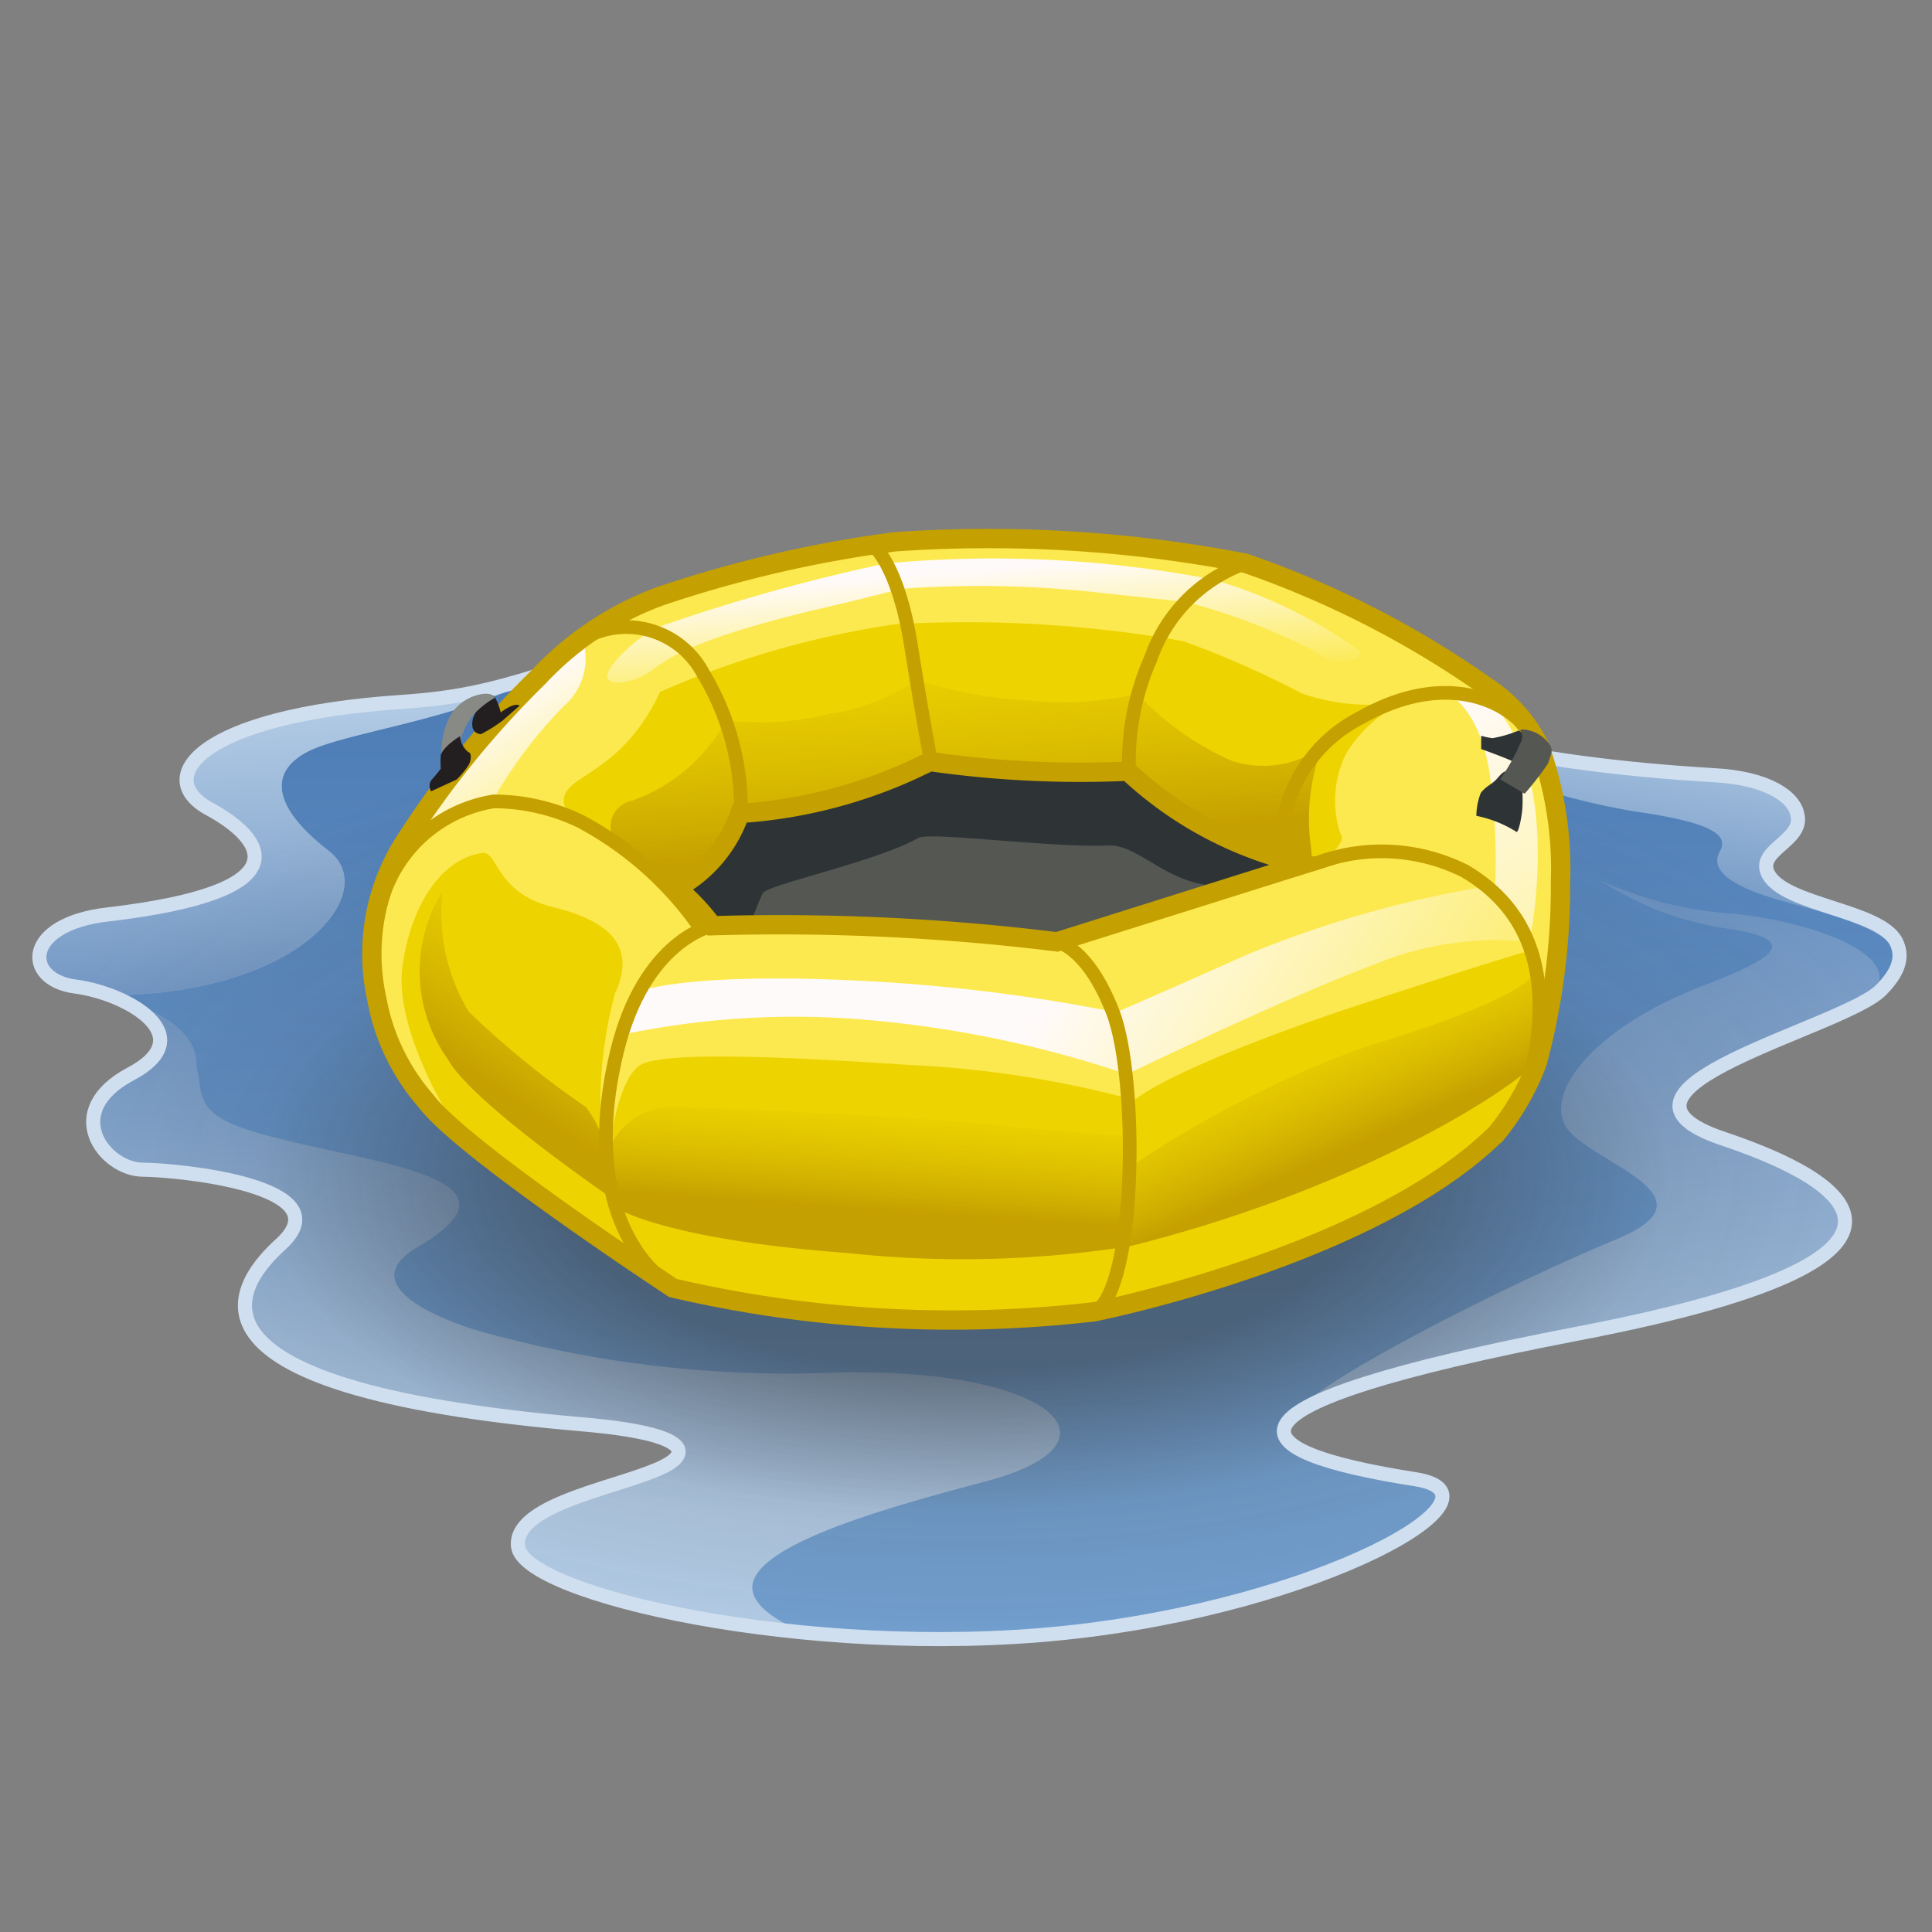 <svg xmlns="http://www.w3.org/2000/svg" xmlns:xlink="http://www.w3.org/1999/xlink" viewBox="0 0 48 48"><rect x="0" y="0" width="48" height="48" fill="#808080" stroke="none"/><defs><style>.cls-1,.cls-12,.cls-22,.cls-24{fill:none;}.cls-2{fill:url(#linear-gradient);}.cls-3{fill:url(#linear-gradient-2);}.cls-4{fill:url(#linear-gradient-3);}.cls-5{fill:url(#linear-gradient-4);}.cls-6{fill:url(#linear-gradient-5);}.cls-7{fill:url(#linear-gradient-6);}.cls-8{fill:url(#radial-gradient);}.cls-9{fill:url(#radial-gradient-2);}.cls-10{clip-path:url(#clip-path);}.cls-11{fill:url(#radial-gradient-4);}.cls-12{stroke:#d0dfef;stroke-width:0.35px;}.cls-12,.cls-22,.cls-24{stroke-miterlimit:10;}.cls-13{fill:#fce94f;}.cls-14{fill:url(#linear-gradient-7);}.cls-15{fill:url(#linear-gradient-8);}.cls-16{fill:#edd400;}.cls-17{fill:url(#linear-gradient-9);}.cls-18{fill:url(#linear-gradient-10);}.cls-19{fill:url(#linear-gradient-11);}.cls-20{fill:url(#linear-gradient-12);}.cls-21{fill:url(#linear-gradient-13);}.cls-22,.cls-24{stroke:#c4a000;}.cls-22{stroke-width:0.48px;}.cls-23{fill:url(#linear-gradient-14);}.cls-24{stroke-width:0.34px;}.cls-25{fill:#231f20;}.cls-26{fill:#888a85;}.cls-27{fill:#2e3436;}.cls-28{fill:#555753;}</style><linearGradient id="linear-gradient" x1="24.06" y1="36.33" x2="24.06" y2="4.02" gradientUnits="userSpaceOnUse"><stop offset="0" stop-color="#729fcf"/><stop offset="1" stop-color="#3465a4"/></linearGradient><linearGradient id="linear-gradient-2" x1="13.79" y1="37.21" x2="15.79" y2="15.74" gradientUnits="userSpaceOnUse"><stop offset="0" stop-color="#b2cbe5"/><stop offset="1" stop-color="#3465a4"/></linearGradient><linearGradient id="linear-gradient-3" x1="40.19" y1="37.61" x2="37.3" y2="10.8" xlink:href="#linear-gradient-2"/><linearGradient id="linear-gradient-4" x1="40.51" y1="17.32" x2="38.98" y2="27.15" xlink:href="#linear-gradient-2"/><linearGradient id="linear-gradient-5" x1="9.8" y1="25.68" x2="4.2" y2="14.32" gradientUnits="userSpaceOnUse"><stop offset="0" stop-color="#fff" stop-opacity="0"/><stop offset="1" stop-color="snow"/></linearGradient><linearGradient id="linear-gradient-6" x1="7.04" y1="17.59" x2="7.72" y2="31.26" xlink:href="#linear-gradient-2"/><radialGradient id="radial-gradient" cx="39.72" cy="21.88" r="0.01" gradientUnits="userSpaceOnUse"><stop offset="0.38" stop-color="#2c2c2c" stop-opacity="0.5"/><stop offset="0.66" stop-color="#2c2c2c" stop-opacity="0.1"/><stop offset="0.93" stop-color="#2c2c2c" stop-opacity="0"/></radialGradient><radialGradient id="radial-gradient-2" cx="31.99" cy="35.29" r="0.01" xlink:href="#radial-gradient"/><clipPath id="clip-path"><path class="cls-1" d="M32.87,17.11c1.9,1.05,4.85,1.86,9.72,2.15,1.33.07,2,.54,2.07,1,.14.64-1.06.87-.72,1.47.43.77,2.77.88,3.17,1.67.21.42,0,.81-.36,1.18-.88.95-7.64,2.48-3.91,3.72,2.2.74,7,2.8-3.68,4.84-9.39,1.81-8.47,2.91-4,3.61,2.52.39-2.35,3.16-8.73,3.82S13,39.62,12.87,38.42c-.11-1,2.26-1.42,3.38-1.88,1-.39,1-.91-1.75-1.15C3.7,34.47,6,31.79,7,30.89c1.51-1.42-2.52-1.82-3.46-1.83s-2.06-1.44-.29-2.38-.08-2-1.38-2.17-1.3-1.55.8-1.79c4.89-.57,3.92-1.87,2.52-2.63s-.27-2.31,4.77-2.65c2.21-.15,3.07-.53,7.69-2.11"/></clipPath><radialGradient id="radial-gradient-4" cx="-2.17" cy="33.3" r="27.49" gradientTransform="translate(26.07 13.94) scale(0.97 0.46)" xlink:href="#radial-gradient"/><linearGradient id="linear-gradient-7" x1="43.31" y1="29.15" x2="35.67" y2="17.68" xlink:href="#linear-gradient-5"/><linearGradient id="linear-gradient-8" x1="14.39" y1="21.66" x2="11.79" y2="17.77" xlink:href="#linear-gradient-5"/><linearGradient id="linear-gradient-9" x1="32.17" y1="25.66" x2="33.49" y2="28.59" gradientUnits="userSpaceOnUse"><stop offset="0" stop-color="#edd400" stop-opacity="0.5"/><stop offset="1" stop-color="#c4a000"/></linearGradient><linearGradient id="linear-gradient-10" x1="21.72" y1="27.33" x2="21.53" y2="30.07" xlink:href="#linear-gradient-9"/><linearGradient id="linear-gradient-11" x1="15.14" y1="23.01" x2="12.41" y2="27.16" xlink:href="#linear-gradient-9"/><linearGradient id="linear-gradient-12" x1="36.93" y1="30.44" x2="26.46" y2="24.02" xlink:href="#linear-gradient-5"/><linearGradient id="linear-gradient-13" x1="23.74" y1="15.8" x2="24.12" y2="20.97" xlink:href="#linear-gradient-9"/><linearGradient id="linear-gradient-14" x1="24.48" y1="17.26" x2="24.25" y2="14.15" xlink:href="#linear-gradient-5"/></defs><title>4-Buoyancy Force</title><g id="ART"><path class="cls-2" d="M32.87,17.11c1.9,1.05,4.85,1.86,9.72,2.15,1.33.07,2,.54,2.07,1,.14.64-1.06.87-.72,1.47.43.77,2.77.88,3.17,1.67.21.42,0,.81-.36,1.18-.88.95-7.64,2.48-3.91,3.72,2.2.74,7,2.8-3.68,4.84-9.39,1.81-8.47,2.91-4,3.61,2.52.39-2.35,3.16-8.73,3.82S13,39.62,12.87,38.42c-.11-1,2.26-1.42,3.38-1.88,1-.39,1-.91-1.75-1.15C3.7,34.47,6,31.79,7,30.89c1.51-1.42-2.52-1.82-3.46-1.83s-2.06-1.44-.29-2.38-.08-2-1.38-2.17-1.3-1.55.8-1.79c4.89-.57,3.92-1.87,2.52-2.63s-.27-2.31,4.77-2.65c2.21-.15,3.07-.53,7.69-2.11Z"/><path class="cls-3" d="M24.47,36.81c-2.41.64-5.74,1.56-5.78,2.62,0,.34.33.71,1.17,1.08-3.86-.38-6.9-1.31-7-2.09s1.69-1.31,2.89-1.7l.49-.18c1-.39,1-.91-1.75-1.15l-.19,0C3.73,34.44,6,31.78,7,30.89c1.51-1.42-2.52-1.82-3.46-1.83s-2.06-1.44-.29-2.38c.6-.32.78-.65.7-.95A1.53,1.53,0,0,0,3,24.87c.29.06,1.73.43,1.88,1.45,0,.13,0,.25.05.37.08.74.13,1.08,1.62,1.5l.75.19c2.53.59,5.81,1,3.08,2.6a1.53,1.53,0,0,0-.44.35c-.49.6.34,1.21,1.83,1.7a28.39,28.39,0,0,0,8.76,1.08C26,33.91,28.23,35.82,24.47,36.81Z"/><path class="cls-1" d="M32.87,17.11c1.9,1.05,4.85,1.86,9.72,2.15,1.33.07,2,.54,2.07,1,.14.64-1.06.87-.72,1.47.43.77,2.77.88,3.17,1.67.21.42,0,.81-.36,1.18-.88.95-7.64,2.48-3.91,3.72,2.2.74,7,2.8-3.68,4.84-9.39,1.81-8.47,2.91-4,3.61,2.52.39-2.35,3.16-8.73,3.82S13,39.62,12.87,38.42c-.11-1,2.26-1.42,3.38-1.88,1-.39,1-.91-1.75-1.15C3.7,34.47,6,31.79,7,30.89c1.51-1.42-2.52-1.82-3.46-1.83s-2.06-1.44-.29-2.38-.08-2-1.38-2.17-1.3-1.55.8-1.79c4.89-.57,3.92-1.87,2.52-2.63s-.27-2.31,4.77-2.65c2.21-.15,3.07-.53,7.69-2.11"/><path class="cls-4" d="M46.49,24.75h0c-1.54.95-7.08,2.35-3.63,3.5,2.2.74,7,2.8-3.68,4.84-4.58.88-6.7,1.6-7.16,2.18.53-.92,5.56-3.41,8.16-4.49s-.73-1.91-1.27-2.78.7-2.47,3.4-3.51c1.67-.64,2.49-1.11.74-1.4a7.8,7.8,0,0,1-3.3-1.22,9.56,9.56,0,0,0,3.17.82C44.72,22.83,47.48,23.67,46.49,24.75Z"/><path class="cls-5" d="M32.87,17.11c1.9,1.05,4.85,1.86,9.72,2.15,1.33.07,2,.54,2.07,1,.14.64-1.06.87-.72,1.47.43.77,2.77.88,3.17,1.67a.7.7,0,0,1,.07.42C47,23,45.09,22.64,44,22.3s-1.51-.72-1.27-1.15-.27-.73-2.18-1a18.35,18.35,0,0,1-3.72-1.06"/><path class="cls-6" d="M8.18,21.15c1.28,1-.69,3.58-5.53,3.58a4.25,4.25,0,0,0-.83-.22c-1.3-.2-1.3-1.55.8-1.79,4.89-.57,3.92-1.87,2.52-2.63s-.27-2.31,4.77-2.65a13.31,13.31,0,0,0,3.44-.67h0l.06,0c-1.89,1.09-4.78,1.41-5.74,1.89S6.69,20,8.18,21.15Z"/><path class="cls-7" d="M8.18,21.15c1.28,1-.69,3.58-5.53,3.58a4.25,4.25,0,0,0-.83-.22c-1.3-.2-1.3-1.55.8-1.79,4.89-.57,3.92-1.87,2.52-2.63s-.27-2.31,4.77-2.65a13.31,13.31,0,0,0,3.44-.67h0l.06,0c-1.89,1.09-4.78,1.41-5.74,1.89S6.69,20,8.18,21.15Z"/><path class="cls-8" d="M39.71,21.87h0"/><path class="cls-9" d="M32,35.28l0,0"/><path class="cls-9" d="M32,35.28l0,0"/><g class="cls-10"><ellipse class="cls-11" cx="23.98" cy="29.34" rx="25.54" ry="12.26"/></g><path class="cls-12" d="M32.87,17.11c1.9,1.05,4.85,1.86,9.72,2.15,1.33.07,2,.54,2.07,1,.14.64-1.06.87-.72,1.47.43.77,2.77.88,3.17,1.67.21.42,0,.81-.36,1.18-.88.95-7.64,2.48-3.91,3.72,2.2.74,7,2.8-3.68,4.84-9.39,1.81-8.47,2.91-4,3.61,2.52.39-2.35,3.16-8.73,3.82S13,39.62,12.87,38.42c-.11-1,2.26-1.42,3.38-1.88,1-.39,1-.91-1.75-1.15C3.7,34.47,6,31.79,7,30.89c1.51-1.42-2.52-1.82-3.46-1.83s-2.06-1.44-.29-2.38-.08-2-1.38-2.17-1.3-1.55.8-1.79c4.89-.57,3.92-1.87,2.52-2.63s-.27-2.31,4.77-2.65c2.21-.15,3.07-.53,7.69-2.11"/><path class="cls-13" d="M16.72,32a30.55,30.55,0,0,0,10.47.59s6.91-1.37,10-4.44a6.36,6.36,0,0,0,1-1.74,16.84,16.84,0,0,0,.58-4.51,8.94,8.94,0,0,0-.54-3.4,3.79,3.79,0,0,0-1.3-1.44,24,24,0,0,0-6-3.07,33.58,33.58,0,0,0-8.69-.53,30.65,30.65,0,0,0-5.86,1.36,7.83,7.83,0,0,0-3,2A23.08,23.08,0,0,0,10,21a5.16,5.16,0,0,0-.64,3.81,5.26,5.26,0,0,0,1.22,2.54C11.45,28.54,16.72,32,16.72,32Z"/><path class="cls-14" d="M36,17.25s.74.36,1,1.9a15.16,15.16,0,0,1,.14,3L38,23.4s.88-4.15-1-6"/><path class="cls-15" d="M10.11,21.15c.83-2.28,4.37-5.25,4.37-5.25A1.56,1.56,0,0,1,14,17.55a11.27,11.27,0,0,0-1.77,2.36A3,3,0,0,0,10.11,21.15Z"/><path class="cls-16" d="M28,27.54c.22-.47,2.55-1.49,5.36-2.44C37.14,23.85,38,23.62,38,23.62a4.85,4.85,0,0,1-.24,3.69c-1,1.82-4.68,3.45-4.68,3.45L27.4,32.61A13,13,0,0,0,28,27.54Z"/><path class="cls-17" d="M27.92,31a7.28,7.28,0,0,0,.15-2,26.52,26.52,0,0,1,5.87-3c3.33-1,4-1.58,4.18-1.8A13.61,13.61,0,0,1,38,26.53C37.82,26.81,34.17,29.46,27.92,31Z"/><path class="cls-16" d="M16.05,31.57c.87.6,1.64.67,3.63,1a35.7,35.7,0,0,0,7.09.1c.53-.16.72-.1,1.08-1.5A15.08,15.08,0,0,0,28,27.28a26,26,0,0,0-5.38-.82c-3.56-.24-6.18-.32-6.71,0s-.75,1.85-.73,1.94a2.91,2.91,0,0,0,.16,1.48"/><path class="cls-18" d="M15.2,28.4a1.72,1.72,0,0,1,1.42-.9c1,0,6.23.25,8.14.45s3.31.27,3.31.27-.05,1.65-.13,2.29,0,.47,0,.47a26.64,26.64,0,0,1-6.89.15C16.44,30.79,15.3,30,15.3,30A5.84,5.84,0,0,1,15.2,28.4Z"/><path class="cls-16" d="M11.2,27.81S9.78,25.57,10,24s1-2.68,2-2.81c.39,0,.32,1,1.75,1.35s2.06,1,1.53,2.14a10.43,10.43,0,0,0-.12,4.95c.28.88.74,1.9.74,1.9"/><path class="cls-19" d="M15.36,29.88s-3.63-2.46-4.23-3.56A3.75,3.75,0,0,1,11,22.14a4.7,4.7,0,0,0,.65,3,22.68,22.68,0,0,0,2.9,2.36,2.44,2.44,0,0,1,.53,1.39"/><path class="cls-20" d="M15.44,25.71a20.74,20.74,0,0,1,6.11-.37A27.47,27.47,0,0,1,28,26.69s3.88-1.88,6.15-2.73A7.94,7.94,0,0,1,38,23.4a4.3,4.3,0,0,0-1-1.39,27.12,27.12,0,0,0-6,1.7c-2.69,1.2-3.27,1.44-3.27,1.44a43.37,43.37,0,0,0-6.1-.77c-4.39-.24-5.65.22-5.65.22"/><path class="cls-16" d="M33,21.27,26.26,23.4A56.12,56.12,0,0,0,17.7,23a9.15,9.15,0,0,0-3-2.42s-.85-.32-.67-.83,1.48-.65,2.37-2.56a22.79,22.79,0,0,1,5.83-1.68,31,31,0,0,1,7.17.42,23.85,23.85,0,0,1,2.95,1.3,5.12,5.12,0,0,0,2.51.21,3.43,3.43,0,0,0-1.41,1.27,2.64,2.64,0,0,0-.15,2C33.48,20.9,33,21.27,33,21.27Z"/><path class="cls-21" d="M15.27,20.89a.66.66,0,0,1,.44-1,4.27,4.27,0,0,0,2.33-2,6.88,6.88,0,0,0,2.54-.15,5.15,5.15,0,0,0,2.19-.85,10.65,10.65,0,0,0,2.78.51,8.34,8.34,0,0,0,2.71-.16,7.17,7.17,0,0,0,2.34,1.66,2.49,2.49,0,0,0,2.25-.35,5.05,5.05,0,0,0-.3,2.33c.09.64,0,.61,0,.61l-15.31.92"/><path class="cls-22" d="M16.72,32a30.55,30.55,0,0,0,10.47.59s6.91-1.37,10-4.44a6.36,6.36,0,0,0,1-1.74,16.84,16.84,0,0,0,.58-4.51,8.94,8.94,0,0,0-.54-3.4,3.79,3.79,0,0,0-1.3-1.44,24,24,0,0,0-6-3.07,33.58,33.58,0,0,0-8.69-.53,30.65,30.65,0,0,0-5.86,1.36,7.83,7.83,0,0,0-3,2A23.08,23.08,0,0,0,10,21a5.16,5.16,0,0,0-.64,3.81,5.26,5.26,0,0,0,1.22,2.54C11.45,28.54,16.72,32,16.72,32Z"/><path class="cls-23" d="M22,14a46.58,46.58,0,0,0-5.65,1.58,3.53,3.53,0,0,0-1.18,1c-.36.56.55.42,1,.09s1.15-.84,4.43-1.6c1-.23,1.77-.44,1.77-.44a27.13,27.13,0,0,1,4.72.07l2.4.26a15.72,15.72,0,0,1,3.13,1.2c.63.49,1.37.19,1.14,0a11.82,11.82,0,0,0-3.62-1.76A28.76,28.76,0,0,0,22,14Z"/><path class="cls-24" d="M17.7,23s-1.69.33-2.37,3.12S15.27,31,16.72,32"/><path class="cls-24" d="M27.19,32.61c1.06-.59,1.09-5.83.46-7.46s-1.39-1.75-1.39-1.75"/><path class="cls-24" d="M38,26.85c.72-2.89-.22-4.39-1.61-5.21a4.61,4.61,0,0,0-3.64-.21l-.64.19"/><path class="cls-24" d="M9.45,22.49a3.47,3.47,0,0,1,2.82-2.58,5,5,0,0,1,2.16.5,8.48,8.48,0,0,1,3,2.69"/><path class="cls-24" d="M14.28,16a2.16,2.16,0,0,1,3.19.73,6.55,6.55,0,0,1,.94,3.45"/><path class="cls-24" d="M21.69,13.55s.62.46.94,2.47.5,2.89.5,2.89"/><path class="cls-24" d="M28.05,19.15a6.35,6.35,0,0,1,.54-2.79A3.87,3.87,0,0,1,30.92,14"/><path class="cls-24" d="M31.84,21.35a3.6,3.6,0,0,1,1.95-3.51c2.28-1.3,3.85-.27,4.19.36"/><path class="cls-25" d="M12.91,17.53l-.42.37a3.83,3.83,0,0,1-.54.34s-.31,0-.19-.42l.25-.54s.21-.09.3.07a1.41,1.41,0,0,1,.13.35S12.77,17.44,12.91,17.53Z"/><path class="cls-26" d="M12,17.24a1.12,1.12,0,0,0-.82.55,2,2,0,0,0-.21,1c0,.19.43-.22.43-.22a1.76,1.76,0,0,1,.37-.82,2.11,2.11,0,0,1,.52-.41S12.25,17.21,12,17.24Z"/><path class="cls-25" d="M11.43,18.29a.56.56,0,0,0,.21.4c.07,0,.08.19,0,.32a1.93,1.93,0,0,1-.3.36l-.63.29a.26.26,0,0,1,0-.27c.11-.12.24-.29.24-.29a2.77,2.77,0,0,1,0-.33C11,18.55,11.43,18.29,11.43,18.29Z"/><path class="cls-27" d="M36.68,20.27a2.94,2.94,0,0,1,1,.4c.05,0,.12-.34.14-.55s0-.56,0-.64-.06-.28-.26-.32-.26.07-.38.2-.26.17-.39.34A1.57,1.57,0,0,0,36.68,20.27Z"/><path class="cls-27" d="M37.73,18.15a3.07,3.07,0,0,1-.65.19,1.81,1.81,0,0,1-.28-.06l0,.33s.7.25.85.34.39-.6.39-.6"/><path class="cls-28" d="M37.27,19.36a4.77,4.77,0,0,0,.5-.89.28.28,0,0,0,0-.32s0-.06.23,0a.86.86,0,0,1,.52.38c.07.14,0,.24-.06.44a7.85,7.85,0,0,1-.58.75"/><path class="cls-28" d="M30.6,22,26.26,23.4A56.1,56.1,0,0,0,18.61,23a1.12,1.12,0,0,1,.17-.2c.24-.22,3.46-1.27,4.43-1.82.32-.16,2.73.07,4.27,0,.83-.08,1.53,1.05,2.93,1C30.52,22,30.58,22,30.6,22Z"/><path class="cls-27" d="M32.39,21.47,26.26,23.4A56.12,56.12,0,0,0,17.7,23a5.49,5.49,0,0,0-.84-.9l0-.06a3.34,3.34,0,0,0,1.52-1.83,12.2,12.2,0,0,0,4.72-1.29,26.3,26.3,0,0,0,4.92.24A9.37,9.37,0,0,0,32.39,21.47Z"/><path class="cls-28" d="M30.6,22,26.26,23.4A56.1,56.1,0,0,0,18.61,23c.05-.08.3-.77.36-.83.24-.22,2.87-.79,3.84-1.35.32-.16,3.13.23,4.67.19.83-.08,1.53,1.05,2.93,1C30.52,22,30.58,22,30.6,22Z"/><path class="cls-22" d="M32.39,21.47,26.26,23.4A56.12,56.12,0,0,0,17.7,23a5.49,5.49,0,0,0-.84-.9l0-.06a3.34,3.34,0,0,0,1.52-1.83,12.2,12.2,0,0,0,4.72-1.29,26.3,26.3,0,0,0,4.92.24A9.37,9.37,0,0,0,32.39,21.47Z"/></g></svg>